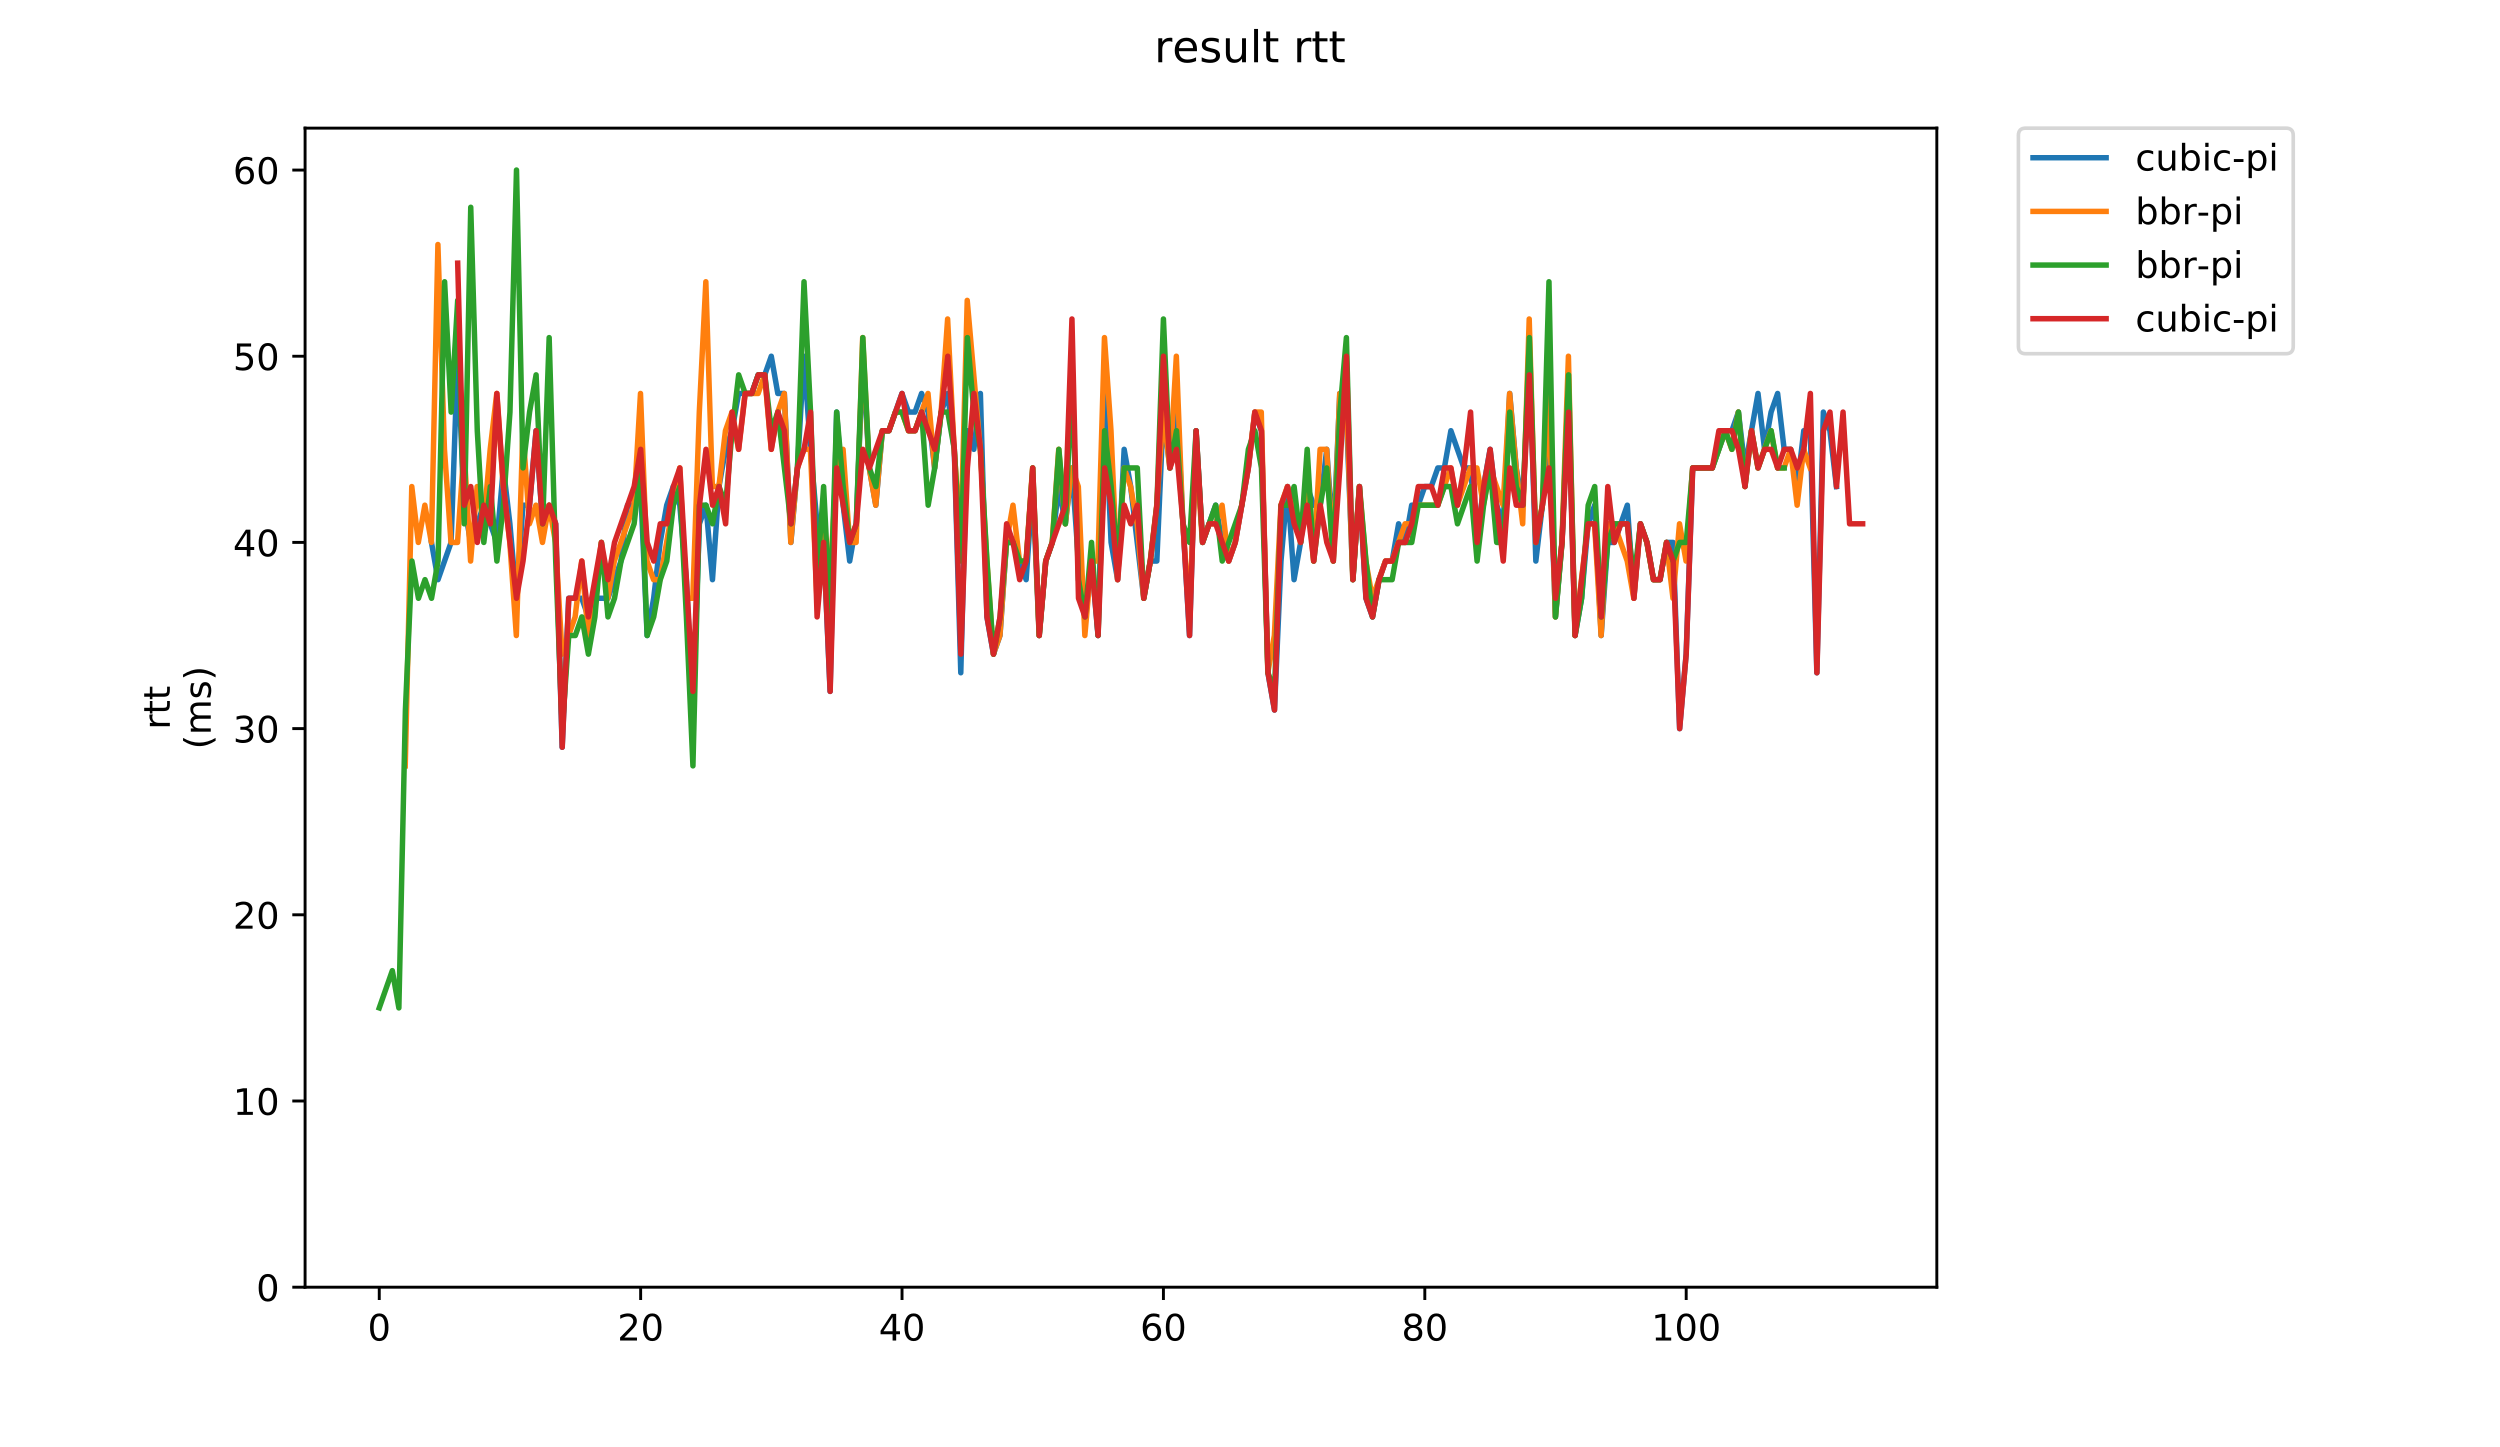 <?xml version="1.0" encoding="utf-8" standalone="no"?>
<!DOCTYPE svg PUBLIC "-//W3C//DTD SVG 1.1//EN"
  "http://www.w3.org/Graphics/SVG/1.1/DTD/svg11.dtd">
<!-- Created with matplotlib (https://matplotlib.org/) -->
<svg height="396pt" version="1.1" viewBox="0 0 684 396" width="684pt" xmlns="http://www.w3.org/2000/svg" xmlns:xlink="http://www.w3.org/1999/xlink">
 <defs>
  <style type="text/css">
*{stroke-linecap:butt;stroke-linejoin:round;}
  </style>
 </defs>
 <g id="figure_1">
  <g id="patch_1">
   <path d="M 0 396 
L 684 396 
L 684 0 
L 0 0 
z
" style="fill:#ffffff;"/>
  </g>
  <g id="axes_1">
   <g id="patch_2">
    <path d="M 83.472 352.174 
L 529.913 352.174 
L 529.913 35.062 
L 83.472 35.062 
z
" style="fill:#ffffff;"/>
   </g>
   <g id="matplotlib.axis_1">
    <g id="xtick_1">
     <g id="line2d_1">
      <defs>
       <path d="M 0 0 
L 0 3.5 
" id="m7e219d07d6" style="stroke:#000000;stroke-width:0.8;"/>
      </defs>
      <g>
       <use style="stroke:#000000;stroke-width:0.8;" x="103.765" xlink:href="#m7e219d07d6" y="352.174"/>
      </g>
     </g>
     <g id="text_1">
      <!-- 0 -->
      <defs>
       <path d="M 31.781 66.406 
Q 24.172 66.406 20.328 58.906 
Q 16.5 51.422 16.5 36.375 
Q 16.5 21.391 20.328 13.891 
Q 24.172 6.391 31.781 6.391 
Q 39.453 6.391 43.281 13.891 
Q 47.125 21.391 47.125 36.375 
Q 47.125 51.422 43.281 58.906 
Q 39.453 66.406 31.781 66.406 
z
M 31.781 74.219 
Q 44.047 74.219 50.516 64.516 
Q 56.984 54.828 56.984 36.375 
Q 56.984 17.969 50.516 8.266 
Q 44.047 -1.422 31.781 -1.422 
Q 19.531 -1.422 13.062 8.266 
Q 6.594 17.969 6.594 36.375 
Q 6.594 54.828 13.062 64.516 
Q 19.531 74.219 31.781 74.219 
z
" id="DejaVuSans-48"/>
      </defs>
      <g transform="translate(100.584 366.773)scale(0.1 -0.1)">
       <use xlink:href="#DejaVuSans-48"/>
      </g>
     </g>
    </g>
    <g id="xtick_2">
     <g id="line2d_2">
      <g>
       <use style="stroke:#000000;stroke-width:0.8;" x="175.281" xlink:href="#m7e219d07d6" y="352.174"/>
      </g>
     </g>
     <g id="text_2">
      <!-- 20 -->
      <defs>
       <path d="M 19.188 8.297 
L 53.609 8.297 
L 53.609 0 
L 7.328 0 
L 7.328 8.297 
Q 12.938 14.109 22.625 23.891 
Q 32.328 33.688 34.812 36.531 
Q 39.547 41.844 41.422 45.531 
Q 43.312 49.219 43.312 52.781 
Q 43.312 58.594 39.234 62.25 
Q 35.156 65.922 28.609 65.922 
Q 23.969 65.922 18.812 64.312 
Q 13.672 62.703 7.812 59.422 
L 7.812 69.391 
Q 13.766 71.781 18.938 73 
Q 24.125 74.219 28.422 74.219 
Q 39.75 74.219 46.484 68.547 
Q 53.219 62.891 53.219 53.422 
Q 53.219 48.922 51.531 44.891 
Q 49.859 40.875 45.406 35.406 
Q 44.188 33.984 37.641 27.219 
Q 31.109 20.453 19.188 8.297 
z
" id="DejaVuSans-50"/>
      </defs>
      <g transform="translate(168.918 366.773)scale(0.1 -0.1)">
       <use xlink:href="#DejaVuSans-50"/>
       <use x="63.623" xlink:href="#DejaVuSans-48"/>
      </g>
     </g>
    </g>
    <g id="xtick_3">
     <g id="line2d_3">
      <g>
       <use style="stroke:#000000;stroke-width:0.8;" x="246.796" xlink:href="#m7e219d07d6" y="352.174"/>
      </g>
     </g>
     <g id="text_3">
      <!-- 40 -->
      <defs>
       <path d="M 37.797 64.312 
L 12.891 25.391 
L 37.797 25.391 
z
M 35.203 72.906 
L 47.609 72.906 
L 47.609 25.391 
L 58.016 25.391 
L 58.016 17.188 
L 47.609 17.188 
L 47.609 0 
L 37.797 0 
L 37.797 17.188 
L 4.891 17.188 
L 4.891 26.703 
z
" id="DejaVuSans-52"/>
      </defs>
      <g transform="translate(240.434 366.773)scale(0.1 -0.1)">
       <use xlink:href="#DejaVuSans-52"/>
       <use x="63.623" xlink:href="#DejaVuSans-48"/>
      </g>
     </g>
    </g>
    <g id="xtick_4">
     <g id="line2d_4">
      <g>
       <use style="stroke:#000000;stroke-width:0.8;" x="318.312" xlink:href="#m7e219d07d6" y="352.174"/>
      </g>
     </g>
     <g id="text_4">
      <!-- 60 -->
      <defs>
       <path d="M 33.016 40.375 
Q 26.375 40.375 22.484 35.828 
Q 18.609 31.297 18.609 23.391 
Q 18.609 15.531 22.484 10.953 
Q 26.375 6.391 33.016 6.391 
Q 39.656 6.391 43.531 10.953 
Q 47.406 15.531 47.406 23.391 
Q 47.406 31.297 43.531 35.828 
Q 39.656 40.375 33.016 40.375 
z
M 52.594 71.297 
L 52.594 62.312 
Q 48.875 64.062 45.094 64.984 
Q 41.312 65.922 37.594 65.922 
Q 27.828 65.922 22.672 59.328 
Q 17.531 52.734 16.797 39.406 
Q 19.672 43.656 24.016 45.922 
Q 28.375 48.188 33.594 48.188 
Q 44.578 48.188 50.953 41.516 
Q 57.328 34.859 57.328 23.391 
Q 57.328 12.156 50.688 5.359 
Q 44.047 -1.422 33.016 -1.422 
Q 20.359 -1.422 13.672 8.266 
Q 6.984 17.969 6.984 36.375 
Q 6.984 53.656 15.188 63.938 
Q 23.391 74.219 37.203 74.219 
Q 40.922 74.219 44.703 73.484 
Q 48.484 72.75 52.594 71.297 
z
" id="DejaVuSans-54"/>
      </defs>
      <g transform="translate(311.95 366.773)scale(0.1 -0.1)">
       <use xlink:href="#DejaVuSans-54"/>
       <use x="63.623" xlink:href="#DejaVuSans-48"/>
      </g>
     </g>
    </g>
    <g id="xtick_5">
     <g id="line2d_5">
      <g>
       <use style="stroke:#000000;stroke-width:0.8;" x="389.828" xlink:href="#m7e219d07d6" y="352.174"/>
      </g>
     </g>
     <g id="text_5">
      <!-- 80 -->
      <defs>
       <path d="M 31.781 34.625 
Q 24.75 34.625 20.719 30.859 
Q 16.703 27.094 16.703 20.516 
Q 16.703 13.922 20.719 10.156 
Q 24.75 6.391 31.781 6.391 
Q 38.812 6.391 42.859 10.172 
Q 46.922 13.969 46.922 20.516 
Q 46.922 27.094 42.891 30.859 
Q 38.875 34.625 31.781 34.625 
z
M 21.922 38.812 
Q 15.578 40.375 12.031 44.719 
Q 8.5 49.078 8.5 55.328 
Q 8.5 64.062 14.719 69.141 
Q 20.953 74.219 31.781 74.219 
Q 42.672 74.219 48.875 69.141 
Q 55.078 64.062 55.078 55.328 
Q 55.078 49.078 51.531 44.719 
Q 48 40.375 41.703 38.812 
Q 48.828 37.156 52.797 32.312 
Q 56.781 27.484 56.781 20.516 
Q 56.781 9.906 50.312 4.234 
Q 43.844 -1.422 31.781 -1.422 
Q 19.734 -1.422 13.25 4.234 
Q 6.781 9.906 6.781 20.516 
Q 6.781 27.484 10.781 32.312 
Q 14.797 37.156 21.922 38.812 
z
M 18.312 54.391 
Q 18.312 48.734 21.844 45.562 
Q 25.391 42.391 31.781 42.391 
Q 38.141 42.391 41.719 45.562 
Q 45.312 48.734 45.312 54.391 
Q 45.312 60.062 41.719 63.234 
Q 38.141 66.406 31.781 66.406 
Q 25.391 66.406 21.844 63.234 
Q 18.312 60.062 18.312 54.391 
z
" id="DejaVuSans-56"/>
      </defs>
      <g transform="translate(383.465 366.773)scale(0.1 -0.1)">
       <use xlink:href="#DejaVuSans-56"/>
       <use x="63.623" xlink:href="#DejaVuSans-48"/>
      </g>
     </g>
    </g>
    <g id="xtick_6">
     <g id="line2d_6">
      <g>
       <use style="stroke:#000000;stroke-width:0.8;" x="461.344" xlink:href="#m7e219d07d6" y="352.174"/>
      </g>
     </g>
     <g id="text_6">
      <!-- 100 -->
      <defs>
       <path d="M 12.406 8.297 
L 28.516 8.297 
L 28.516 63.922 
L 10.984 60.406 
L 10.984 69.391 
L 28.422 72.906 
L 38.281 72.906 
L 38.281 8.297 
L 54.391 8.297 
L 54.391 0 
L 12.406 0 
z
" id="DejaVuSans-49"/>
      </defs>
      <g transform="translate(451.8 366.773)scale(0.1 -0.1)">
       <use xlink:href="#DejaVuSans-49"/>
       <use x="63.623" xlink:href="#DejaVuSans-48"/>
       <use x="127.246" xlink:href="#DejaVuSans-48"/>
      </g>
     </g>
    </g>
   </g>
   <g id="matplotlib.axis_2">
    <g id="ytick_1">
     <g id="line2d_7">
      <defs>
       <path d="M 0 0 
L -3.5 0 
" id="mecc46749a1" style="stroke:#000000;stroke-width:0.8;"/>
      </defs>
      <g>
       <use style="stroke:#000000;stroke-width:0.8;" x="83.472" xlink:href="#mecc46749a1" y="352.174"/>
      </g>
     </g>
     <g id="text_7">
      <!-- 0 -->
      <g transform="translate(70.11 355.973)scale(0.1 -0.1)">
       <use xlink:href="#DejaVuSans-48"/>
      </g>
     </g>
    </g>
    <g id="ytick_2">
     <g id="line2d_8">
      <g>
       <use style="stroke:#000000;stroke-width:0.8;" x="83.472" xlink:href="#mecc46749a1" y="301.233"/>
      </g>
     </g>
     <g id="text_8">
      <!-- 10 -->
      <g transform="translate(63.747 305.032)scale(0.1 -0.1)">
       <use xlink:href="#DejaVuSans-49"/>
       <use x="63.623" xlink:href="#DejaVuSans-48"/>
      </g>
     </g>
    </g>
    <g id="ytick_3">
     <g id="line2d_9">
      <g>
       <use style="stroke:#000000;stroke-width:0.8;" x="83.472" xlink:href="#mecc46749a1" y="250.291"/>
      </g>
     </g>
     <g id="text_9">
      <!-- 20 -->
      <g transform="translate(63.747 254.09)scale(0.1 -0.1)">
       <use xlink:href="#DejaVuSans-50"/>
       <use x="63.623" xlink:href="#DejaVuSans-48"/>
      </g>
     </g>
    </g>
    <g id="ytick_4">
     <g id="line2d_10">
      <g>
       <use style="stroke:#000000;stroke-width:0.8;" x="83.472" xlink:href="#mecc46749a1" y="199.349"/>
      </g>
     </g>
     <g id="text_10">
      <!-- 30 -->
      <defs>
       <path d="M 40.578 39.312 
Q 47.656 37.797 51.625 33 
Q 55.609 28.219 55.609 21.188 
Q 55.609 10.406 48.188 4.484 
Q 40.766 -1.422 27.094 -1.422 
Q 22.516 -1.422 17.656 -0.516 
Q 12.797 0.391 7.625 2.203 
L 7.625 11.719 
Q 11.719 9.328 16.594 8.109 
Q 21.484 6.891 26.812 6.891 
Q 36.078 6.891 40.938 10.547 
Q 45.797 14.203 45.797 21.188 
Q 45.797 27.641 41.281 31.266 
Q 36.766 34.906 28.719 34.906 
L 20.219 34.906 
L 20.219 43.016 
L 29.109 43.016 
Q 36.375 43.016 40.234 45.922 
Q 44.094 48.828 44.094 54.297 
Q 44.094 59.906 40.109 62.906 
Q 36.141 65.922 28.719 65.922 
Q 24.656 65.922 20.016 65.031 
Q 15.375 64.156 9.812 62.312 
L 9.812 71.094 
Q 15.438 72.656 20.344 73.438 
Q 25.25 74.219 29.594 74.219 
Q 40.828 74.219 47.359 69.109 
Q 53.906 64.016 53.906 55.328 
Q 53.906 49.266 50.438 45.094 
Q 46.969 40.922 40.578 39.312 
z
" id="DejaVuSans-51"/>
      </defs>
      <g transform="translate(63.747 203.148)scale(0.1 -0.1)">
       <use xlink:href="#DejaVuSans-51"/>
       <use x="63.623" xlink:href="#DejaVuSans-48"/>
      </g>
     </g>
    </g>
    <g id="ytick_5">
     <g id="line2d_11">
      <g>
       <use style="stroke:#000000;stroke-width:0.8;" x="83.472" xlink:href="#mecc46749a1" y="148.408"/>
      </g>
     </g>
     <g id="text_11">
      <!-- 40 -->
      <g transform="translate(63.747 152.207)scale(0.1 -0.1)">
       <use xlink:href="#DejaVuSans-52"/>
       <use x="63.623" xlink:href="#DejaVuSans-48"/>
      </g>
     </g>
    </g>
    <g id="ytick_6">
     <g id="line2d_12">
      <g>
       <use style="stroke:#000000;stroke-width:0.8;" x="83.472" xlink:href="#mecc46749a1" y="97.466"/>
      </g>
     </g>
     <g id="text_12">
      <!-- 50 -->
      <defs>
       <path d="M 10.797 72.906 
L 49.516 72.906 
L 49.516 64.594 
L 19.828 64.594 
L 19.828 46.734 
Q 21.969 47.469 24.109 47.828 
Q 26.266 48.188 28.422 48.188 
Q 40.625 48.188 47.75 41.5 
Q 54.891 34.812 54.891 23.391 
Q 54.891 11.625 47.562 5.094 
Q 40.234 -1.422 26.906 -1.422 
Q 22.312 -1.422 17.547 -0.641 
Q 12.797 0.141 7.719 1.703 
L 7.719 11.625 
Q 12.109 9.234 16.797 8.062 
Q 21.484 6.891 26.703 6.891 
Q 35.156 6.891 40.078 11.328 
Q 45.016 15.766 45.016 23.391 
Q 45.016 31 40.078 35.438 
Q 35.156 39.891 26.703 39.891 
Q 22.75 39.891 18.812 39.016 
Q 14.891 38.141 10.797 36.281 
z
" id="DejaVuSans-53"/>
      </defs>
      <g transform="translate(63.747 101.265)scale(0.1 -0.1)">
       <use xlink:href="#DejaVuSans-53"/>
       <use x="63.623" xlink:href="#DejaVuSans-48"/>
      </g>
     </g>
    </g>
    <g id="ytick_7">
     <g id="line2d_13">
      <g>
       <use style="stroke:#000000;stroke-width:0.8;" x="83.472" xlink:href="#mecc46749a1" y="46.524"/>
      </g>
     </g>
     <g id="text_13">
      <!-- 60 -->
      <g transform="translate(63.747 50.324)scale(0.1 -0.1)">
       <use xlink:href="#DejaVuSans-54"/>
       <use x="63.623" xlink:href="#DejaVuSans-48"/>
      </g>
     </g>
    </g>
    <g id="text_14">
     <!-- rtt -->
     <defs>
      <path d="M 41.109 46.297 
Q 39.594 47.172 37.812 47.578 
Q 36.031 48 33.891 48 
Q 26.266 48 22.188 43.047 
Q 18.109 38.094 18.109 28.812 
L 18.109 0 
L 9.078 0 
L 9.078 54.688 
L 18.109 54.688 
L 18.109 46.188 
Q 20.953 51.172 25.484 53.578 
Q 30.031 56 36.531 56 
Q 37.453 56 38.578 55.875 
Q 39.703 55.766 41.062 55.516 
z
" id="DejaVuSans-114"/>
      <path d="M 18.312 70.219 
L 18.312 54.688 
L 36.812 54.688 
L 36.812 47.703 
L 18.312 47.703 
L 18.312 18.016 
Q 18.312 11.328 20.141 9.422 
Q 21.969 7.516 27.594 7.516 
L 36.812 7.516 
L 36.812 0 
L 27.594 0 
Q 17.188 0 13.234 3.875 
Q 9.281 7.766 9.281 18.016 
L 9.281 47.703 
L 2.688 47.703 
L 2.688 54.688 
L 9.281 54.688 
L 9.281 70.219 
z
" id="DejaVuSans-116"/>
     </defs>
     <g transform="translate(46.47 199.594)rotate(-90)scale(0.1 -0.1)">
      <use xlink:href="#DejaVuSans-114"/>
      <use x="41.113" xlink:href="#DejaVuSans-116"/>
      <use x="80.322" xlink:href="#DejaVuSans-116"/>
     </g>
     <!-- (ms) -->
     <defs>
      <path d="M 31 75.875 
Q 24.469 64.656 21.281 53.656 
Q 18.109 42.672 18.109 31.391 
Q 18.109 20.125 21.312 9.062 
Q 24.516 -2 31 -13.188 
L 23.188 -13.188 
Q 15.875 -1.703 12.234 9.375 
Q 8.594 20.453 8.594 31.391 
Q 8.594 42.281 12.203 53.312 
Q 15.828 64.359 23.188 75.875 
z
" id="DejaVuSans-40"/>
      <path d="M 52 44.188 
Q 55.375 50.25 60.062 53.125 
Q 64.75 56 71.094 56 
Q 79.641 56 84.281 50.016 
Q 88.922 44.047 88.922 33.016 
L 88.922 0 
L 79.891 0 
L 79.891 32.719 
Q 79.891 40.578 77.094 44.375 
Q 74.312 48.188 68.609 48.188 
Q 61.625 48.188 57.562 43.547 
Q 53.516 38.922 53.516 30.906 
L 53.516 0 
L 44.484 0 
L 44.484 32.719 
Q 44.484 40.625 41.703 44.406 
Q 38.922 48.188 33.109 48.188 
Q 26.219 48.188 22.156 43.531 
Q 18.109 38.875 18.109 30.906 
L 18.109 0 
L 9.078 0 
L 9.078 54.688 
L 18.109 54.688 
L 18.109 46.188 
Q 21.188 51.219 25.484 53.609 
Q 29.781 56 35.688 56 
Q 41.656 56 45.828 52.969 
Q 50 49.953 52 44.188 
z
" id="DejaVuSans-109"/>
      <path d="M 44.281 53.078 
L 44.281 44.578 
Q 40.484 46.531 36.375 47.5 
Q 32.281 48.484 27.875 48.484 
Q 21.188 48.484 17.844 46.438 
Q 14.5 44.391 14.5 40.281 
Q 14.5 37.156 16.891 35.375 
Q 19.281 33.594 26.516 31.984 
L 29.594 31.297 
Q 39.156 29.25 43.188 25.516 
Q 47.219 21.781 47.219 15.094 
Q 47.219 7.469 41.188 3.016 
Q 35.156 -1.422 24.609 -1.422 
Q 20.219 -1.422 15.453 -0.562 
Q 10.688 0.297 5.422 2 
L 5.422 11.281 
Q 10.406 8.688 15.234 7.391 
Q 20.062 6.109 24.812 6.109 
Q 31.156 6.109 34.562 8.281 
Q 37.984 10.453 37.984 14.406 
Q 37.984 18.062 35.516 20.016 
Q 33.062 21.969 24.703 23.781 
L 21.578 24.516 
Q 13.234 26.266 9.516 29.906 
Q 5.812 33.547 5.812 39.891 
Q 5.812 47.609 11.281 51.797 
Q 16.75 56 26.812 56 
Q 31.781 56 36.172 55.266 
Q 40.578 54.547 44.281 53.078 
z
" id="DejaVuSans-115"/>
      <path d="M 8.016 75.875 
L 15.828 75.875 
Q 23.141 64.359 26.781 53.312 
Q 30.422 42.281 30.422 31.391 
Q 30.422 20.453 26.781 9.375 
Q 23.141 -1.703 15.828 -13.188 
L 8.016 -13.188 
Q 14.5 -2 17.703 9.062 
Q 20.906 20.125 20.906 31.391 
Q 20.906 42.672 17.703 53.656 
Q 14.5 64.656 8.016 75.875 
z
" id="DejaVuSans-41"/>
     </defs>
     <g transform="translate(57.668 204.995)rotate(-90)scale(0.1 -0.1)">
      <use xlink:href="#DejaVuSans-40"/>
      <use x="39.014" xlink:href="#DejaVuSans-109"/>
      <use x="136.426" xlink:href="#DejaVuSans-115"/>
      <use x="188.525" xlink:href="#DejaVuSans-41"/>
     </g>
    </g>
   </g>
   <g id="line2d_14">
    <path clip-path="url(#pf7649961c2)" d="M 118.05 148.408 
L 119.838 158.596 
L 123.414 148.408 
L 125.202 97.466 
L 126.99 138.219 
L 128.778 148.408 
L 132.353 138.219 
L 135.929 148.408 
L 137.717 128.031 
L 139.505 143.313 
L 141.293 163.69 
L 143.081 138.219 
L 144.869 138.219 
L 146.657 117.843 
L 148.445 143.313 
L 150.232 138.219 
L 152.02 143.313 
L 153.808 204.443 
L 155.596 163.69 
L 159.172 163.69 
L 160.96 168.784 
L 162.748 163.69 
L 166.323 163.69 
L 169.899 153.502 
L 171.687 138.219 
L 173.475 138.219 
L 175.263 133.125 
L 177.051 173.878 
L 178.839 163.69 
L 180.627 148.408 
L 182.414 138.219 
L 184.202 133.125 
L 185.99 138.219 
L 187.778 158.596 
L 189.566 194.255 
L 191.354 143.313 
L 193.142 138.219 
L 194.93 158.596 
L 196.718 133.125 
L 198.506 122.937 
L 200.293 117.843 
L 202.081 107.654 
L 205.657 107.654 
L 207.445 102.56 
L 209.233 102.56 
L 211.021 97.466 
L 212.809 107.654 
L 214.597 107.654 
L 216.384 148.408 
L 218.172 128.031 
L 219.96 97.466 
L 221.748 122.937 
L 223.536 143.313 
L 225.324 148.408 
L 227.112 189.161 
L 228.9 112.748 
L 230.688 138.219 
L 232.475 153.502 
L 234.263 143.313 
L 236.051 97.466 
L 237.839 128.031 
L 239.627 138.219 
L 241.415 117.843 
L 243.203 117.843 
L 246.779 107.654 
L 248.566 112.748 
L 250.354 112.748 
L 252.142 107.654 
L 253.93 112.748 
L 255.718 128.031 
L 257.506 112.748 
L 259.294 107.654 
L 261.082 122.937 
L 262.87 184.067 
L 264.658 117.843 
L 266.445 122.937 
L 268.233 107.654 
L 270.021 168.784 
L 271.809 178.973 
L 273.597 173.878 
L 275.385 148.408 
L 277.173 148.408 
L 280.749 158.596 
L 282.536 133.125 
L 284.324 173.878 
L 286.112 153.502 
L 287.9 148.408 
L 289.688 133.125 
L 291.476 143.313 
L 293.264 128.031 
L 295.052 153.502 
L 296.84 168.784 
L 298.627 153.502 
L 300.415 173.878 
L 302.203 107.654 
L 303.991 148.408 
L 305.779 158.596 
L 307.567 122.937 
L 309.355 133.125 
L 312.931 163.69 
L 314.719 153.502 
L 316.506 153.502 
L 318.294 112.748 
L 320.082 128.031 
L 321.87 107.654 
L 323.658 143.313 
L 325.446 173.878 
L 327.234 117.843 
L 329.022 148.408 
L 332.597 138.219 
L 334.385 148.408 
L 336.173 153.502 
L 337.961 148.408 
L 341.537 128.031 
L 343.325 112.748 
L 345.113 117.843 
L 346.901 184.067 
L 348.688 194.255 
L 350.476 153.502 
L 352.264 133.125 
L 354.052 158.596 
L 355.84 148.408 
L 357.628 133.125 
L 359.416 138.219 
L 361.204 138.219 
L 362.992 122.937 
L 364.779 148.408 
L 366.567 107.654 
L 368.355 112.748 
L 370.143 158.596 
L 371.931 133.125 
L 373.719 163.69 
L 375.507 168.784 
L 377.295 158.596 
L 379.083 153.502 
L 380.871 153.502 
L 382.658 143.313 
L 384.446 148.408 
L 386.234 138.219 
L 388.022 138.219 
L 389.81 133.125 
L 391.598 133.125 
L 393.386 128.031 
L 395.174 128.031 
L 396.962 117.843 
L 400.537 128.031 
L 402.325 128.031 
L 404.113 148.408 
L 405.901 133.125 
L 407.689 122.937 
L 409.477 138.219 
L 411.265 143.313 
L 413.053 107.654 
L 414.84 128.031 
L 416.628 138.219 
L 418.416 97.466 
L 420.204 153.502 
L 421.992 138.219 
L 423.78 117.843 
L 425.568 168.784 
L 427.356 148.408 
L 429.144 107.654 
L 430.932 173.878 
L 432.719 163.69 
L 434.507 143.313 
L 436.295 138.219 
L 438.083 173.878 
L 439.871 148.408 
L 441.659 148.408 
L 445.235 138.219 
L 447.023 163.69 
L 448.81 143.313 
L 450.598 148.408 
L 452.386 158.596 
L 454.174 158.596 
L 455.962 148.408 
L 457.75 148.408 
L 459.538 199.349 
L 461.326 178.973 
L 463.114 128.031 
L 468.477 128.031 
L 472.053 117.843 
L 473.841 117.843 
L 475.629 112.748 
L 477.417 128.031 
L 480.992 107.654 
L 482.78 122.937 
L 484.568 112.748 
L 486.356 107.654 
L 488.144 122.937 
L 489.932 122.937 
L 491.72 133.125 
L 493.508 117.843 
L 495.296 117.843 
L 497.084 184.067 
L 498.871 112.748 
L 500.659 117.843 
L 502.447 133.125 
L 502.447 133.125 
" style="fill:none;stroke:#1f77b4;stroke-linecap:square;stroke-width:1.5;"/>
   </g>
   <g id="line2d_15">
    <path clip-path="url(#pf7649961c2)" d="M 110.874 209.538 
L 112.662 133.125 
L 114.45 148.408 
L 116.237 138.219 
L 118.025 148.408 
L 119.813 66.901 
L 121.601 122.937 
L 123.389 148.408 
L 125.177 148.408 
L 126.965 122.937 
L 128.753 153.502 
L 130.541 133.125 
L 132.328 143.313 
L 134.116 122.937 
L 135.904 107.654 
L 137.692 133.125 
L 139.48 148.408 
L 141.268 173.878 
L 143.056 117.843 
L 144.844 143.313 
L 146.632 138.219 
L 148.419 148.408 
L 150.207 138.219 
L 151.995 148.408 
L 153.783 178.973 
L 157.359 168.784 
L 159.147 153.502 
L 160.935 173.878 
L 162.723 163.69 
L 164.511 148.408 
L 166.298 163.69 
L 168.086 153.502 
L 173.45 138.219 
L 175.238 107.654 
L 177.026 153.502 
L 178.814 158.596 
L 180.602 158.596 
L 185.965 128.031 
L 187.753 163.69 
L 189.541 163.69 
L 191.329 112.748 
L 193.117 77.089 
L 194.905 133.125 
L 196.693 133.125 
L 198.48 117.843 
L 200.268 112.748 
L 202.056 122.937 
L 203.844 107.654 
L 207.42 107.654 
L 209.208 102.56 
L 210.996 122.937 
L 212.784 112.748 
L 214.572 107.654 
L 216.359 148.408 
L 218.147 128.031 
L 219.935 122.937 
L 221.723 122.937 
L 223.511 163.69 
L 225.299 143.313 
L 227.087 158.596 
L 228.875 128.031 
L 230.663 122.937 
L 232.45 148.408 
L 234.238 148.408 
L 236.026 92.372 
L 237.814 128.031 
L 239.602 138.219 
L 241.39 117.843 
L 243.178 117.843 
L 244.966 112.748 
L 246.754 112.748 
L 248.541 117.843 
L 250.329 117.843 
L 253.905 107.654 
L 255.693 128.031 
L 257.481 112.748 
L 259.269 87.278 
L 261.057 122.937 
L 262.845 148.408 
L 264.632 82.184 
L 268.208 122.937 
L 269.996 153.502 
L 271.784 178.973 
L 273.572 173.878 
L 275.36 148.408 
L 277.148 138.219 
L 278.936 153.502 
L 280.724 153.502 
L 282.511 128.031 
L 284.299 173.878 
L 286.087 153.502 
L 287.875 148.408 
L 289.663 122.937 
L 291.451 143.313 
L 293.239 128.031 
L 295.027 133.125 
L 296.815 173.878 
L 298.602 153.502 
L 300.39 153.502 
L 302.178 92.372 
L 303.966 117.843 
L 305.754 158.596 
L 307.542 128.031 
L 309.33 133.125 
L 311.118 143.313 
L 312.906 163.69 
L 314.693 153.502 
L 316.481 138.219 
L 318.269 112.748 
L 320.057 128.031 
L 321.845 97.466 
L 323.633 143.313 
L 325.421 168.784 
L 327.209 122.937 
L 328.997 148.408 
L 330.785 143.313 
L 332.572 143.313 
L 334.36 138.219 
L 336.148 153.502 
L 337.936 148.408 
L 341.512 128.031 
L 343.3 112.748 
L 345.088 112.748 
L 346.876 184.067 
L 348.663 173.878 
L 350.451 138.219 
L 352.239 133.125 
L 354.027 138.219 
L 355.815 148.408 
L 357.603 133.125 
L 359.391 153.502 
L 361.179 122.937 
L 362.967 122.937 
L 364.754 153.502 
L 366.542 107.654 
L 368.33 107.654 
L 370.118 158.596 
L 371.906 133.125 
L 373.694 153.502 
L 375.482 163.69 
L 379.058 153.502 
L 380.845 153.502 
L 384.421 143.313 
L 386.209 143.313 
L 387.997 138.219 
L 393.361 138.219 
L 396.937 128.031 
L 398.724 138.219 
L 402.3 128.031 
L 404.088 128.031 
L 405.876 138.219 
L 407.664 128.031 
L 411.24 138.219 
L 413.028 107.654 
L 414.815 128.031 
L 416.603 143.313 
L 418.391 87.278 
L 420.179 148.408 
L 421.967 138.219 
L 423.755 107.654 
L 425.543 168.784 
L 427.331 148.408 
L 429.119 97.466 
L 430.906 173.878 
L 434.482 143.313 
L 436.27 143.313 
L 438.058 173.878 
L 439.846 143.313 
L 441.634 143.313 
L 445.21 153.502 
L 446.998 163.69 
L 448.785 143.313 
L 450.573 148.408 
L 452.361 158.596 
L 454.149 158.596 
L 455.937 148.408 
L 457.725 163.69 
L 459.513 143.313 
L 461.301 153.502 
L 463.089 128.031 
L 468.452 128.031 
L 472.028 117.843 
L 473.816 122.937 
L 475.604 112.748 
L 477.392 133.125 
L 479.18 117.843 
L 480.967 128.031 
L 484.543 117.843 
L 486.331 128.031 
L 488.119 128.031 
L 489.907 122.937 
L 491.695 138.219 
L 493.483 122.937 
L 495.271 128.031 
L 495.271 128.031 
" style="fill:none;stroke:#ff7f0e;stroke-linecap:square;stroke-width:1.5;"/>
   </g>
   <g id="line2d_16">
    <path clip-path="url(#pf7649961c2)" d="M 103.765 275.762 
L 107.341 265.573 
L 109.129 275.762 
L 110.917 194.255 
L 112.705 153.502 
L 114.492 163.69 
L 116.28 158.596 
L 118.068 163.69 
L 119.856 153.502 
L 121.644 77.089 
L 123.432 112.748 
L 125.22 82.184 
L 127.008 143.313 
L 128.796 56.713 
L 130.583 117.843 
L 132.371 148.408 
L 134.159 133.125 
L 135.947 153.502 
L 137.735 138.219 
L 139.523 112.748 
L 141.311 46.524 
L 143.099 128.031 
L 144.887 112.748 
L 146.675 102.56 
L 148.462 143.313 
L 150.25 92.372 
L 152.038 153.502 
L 153.826 199.349 
L 155.614 173.878 
L 157.402 173.878 
L 159.19 168.784 
L 160.978 178.973 
L 162.766 168.784 
L 164.553 148.408 
L 166.341 168.784 
L 168.129 163.69 
L 169.917 153.502 
L 173.493 143.313 
L 175.281 128.031 
L 177.069 173.878 
L 178.857 168.784 
L 180.644 158.596 
L 182.432 153.502 
L 184.22 138.219 
L 186.008 133.125 
L 187.796 168.784 
L 189.584 209.538 
L 191.372 138.219 
L 193.16 138.219 
L 194.948 143.313 
L 196.735 133.125 
L 198.523 138.219 
L 200.311 117.843 
L 202.099 102.56 
L 203.887 107.654 
L 205.675 107.654 
L 207.463 102.56 
L 209.251 102.56 
L 211.039 117.843 
L 212.827 112.748 
L 216.402 143.313 
L 218.19 128.031 
L 219.978 77.089 
L 221.766 112.748 
L 223.554 158.596 
L 225.342 133.125 
L 227.13 168.784 
L 228.918 112.748 
L 230.705 133.125 
L 232.493 148.408 
L 234.281 143.313 
L 236.069 92.372 
L 237.857 128.031 
L 239.645 133.125 
L 241.433 117.843 
L 243.221 117.843 
L 245.009 112.748 
L 246.796 112.748 
L 248.584 117.843 
L 250.372 117.843 
L 252.16 112.748 
L 253.948 138.219 
L 255.736 128.031 
L 257.524 112.748 
L 259.312 112.748 
L 261.1 122.937 
L 262.888 153.502 
L 264.675 92.372 
L 266.463 112.748 
L 268.251 122.937 
L 270.039 153.502 
L 271.827 178.973 
L 273.615 168.784 
L 275.403 148.408 
L 277.191 148.408 
L 278.979 153.502 
L 280.766 153.502 
L 282.554 128.031 
L 284.342 173.878 
L 286.13 153.502 
L 287.918 148.408 
L 289.706 122.937 
L 291.494 143.313 
L 293.282 102.56 
L 295.07 158.596 
L 296.857 168.784 
L 298.645 148.408 
L 300.433 173.878 
L 302.221 117.843 
L 304.009 133.125 
L 305.797 153.502 
L 307.585 128.031 
L 311.161 128.031 
L 312.948 163.69 
L 314.736 153.502 
L 316.524 138.219 
L 318.312 87.278 
L 320.1 128.031 
L 321.888 117.843 
L 323.676 143.313 
L 325.464 148.408 
L 327.252 117.843 
L 329.04 148.408 
L 332.615 138.219 
L 334.403 153.502 
L 339.767 138.219 
L 341.555 122.937 
L 343.343 117.843 
L 345.131 128.031 
L 346.918 184.067 
L 348.706 189.161 
L 350.494 138.219 
L 352.282 138.219 
L 354.07 133.125 
L 355.858 148.408 
L 357.646 122.937 
L 359.434 153.502 
L 361.222 138.219 
L 363.009 128.031 
L 364.797 153.502 
L 366.585 112.748 
L 368.373 92.372 
L 370.161 158.596 
L 371.949 133.125 
L 373.737 153.502 
L 375.525 168.784 
L 377.313 158.596 
L 380.888 158.596 
L 382.676 148.408 
L 386.252 148.408 
L 388.04 138.219 
L 393.404 138.219 
L 395.192 133.125 
L 396.979 133.125 
L 398.767 143.313 
L 402.343 133.125 
L 404.131 153.502 
L 405.919 138.219 
L 407.707 128.031 
L 409.495 148.408 
L 411.283 148.408 
L 413.07 112.748 
L 414.858 133.125 
L 416.646 138.219 
L 418.434 92.372 
L 420.222 148.408 
L 422.01 138.219 
L 423.798 77.089 
L 425.586 168.784 
L 427.374 148.408 
L 429.161 102.56 
L 430.949 173.878 
L 432.737 163.69 
L 434.525 138.219 
L 436.313 133.125 
L 438.101 168.784 
L 439.889 148.408 
L 441.677 143.313 
L 445.253 143.313 
L 447.04 158.596 
L 448.828 143.313 
L 450.616 148.408 
L 452.404 158.596 
L 454.192 158.596 
L 455.98 148.408 
L 457.768 153.502 
L 459.556 148.408 
L 461.344 148.408 
L 463.131 128.031 
L 468.495 128.031 
L 472.071 117.843 
L 473.859 122.937 
L 475.647 112.748 
L 477.435 133.125 
L 479.222 117.843 
L 481.01 128.031 
L 484.586 117.843 
L 486.374 128.031 
L 488.162 128.031 
L 488.162 128.031 
" style="fill:none;stroke:#2ca02c;stroke-linecap:square;stroke-width:1.5;"/>
   </g>
   <g id="line2d_17">
    <path clip-path="url(#pf7649961c2)" d="M 125.223 71.995 
L 127.011 138.219 
L 128.799 133.125 
L 130.587 148.408 
L 132.375 138.219 
L 134.163 143.313 
L 135.951 107.654 
L 137.739 133.125 
L 141.314 163.69 
L 143.102 153.502 
L 144.89 138.219 
L 146.678 117.843 
L 148.466 143.313 
L 150.254 138.219 
L 152.042 143.313 
L 153.83 204.443 
L 155.618 163.69 
L 157.405 163.69 
L 159.193 153.502 
L 160.981 168.784 
L 164.557 148.408 
L 166.345 158.596 
L 168.133 148.408 
L 173.496 133.125 
L 175.284 122.937 
L 177.072 148.408 
L 178.86 153.502 
L 180.648 143.313 
L 182.436 143.313 
L 184.224 133.125 
L 186.012 128.031 
L 189.588 189.161 
L 191.375 138.219 
L 193.163 122.937 
L 194.951 138.219 
L 196.739 133.125 
L 198.527 143.313 
L 200.315 112.748 
L 202.103 122.937 
L 203.891 107.654 
L 205.679 107.654 
L 207.466 102.56 
L 209.254 102.56 
L 211.042 122.937 
L 212.83 112.748 
L 214.618 117.843 
L 216.406 143.313 
L 218.194 128.031 
L 219.982 122.937 
L 221.77 112.748 
L 223.557 168.784 
L 225.345 148.408 
L 227.133 189.161 
L 228.921 128.031 
L 232.497 148.408 
L 234.285 143.313 
L 236.073 122.937 
L 237.861 128.031 
L 241.436 117.843 
L 243.224 117.843 
L 246.8 107.654 
L 248.588 117.843 
L 250.376 117.843 
L 252.164 112.748 
L 255.74 122.937 
L 257.527 112.748 
L 259.315 97.466 
L 261.103 122.937 
L 262.891 178.973 
L 264.679 128.031 
L 266.467 107.654 
L 268.255 122.937 
L 270.043 168.784 
L 271.831 178.973 
L 273.618 168.784 
L 275.406 143.313 
L 277.194 148.408 
L 278.982 158.596 
L 280.77 153.502 
L 282.558 128.031 
L 284.346 173.878 
L 286.134 153.502 
L 291.497 138.219 
L 293.285 87.278 
L 295.073 163.69 
L 296.861 168.784 
L 298.649 153.502 
L 300.437 173.878 
L 302.225 128.031 
L 304.013 138.219 
L 305.8 158.596 
L 307.588 138.219 
L 309.376 143.313 
L 311.164 138.219 
L 312.952 163.69 
L 314.74 153.502 
L 316.528 138.219 
L 318.316 97.466 
L 320.104 128.031 
L 321.892 122.937 
L 323.679 143.313 
L 325.467 173.878 
L 327.255 117.843 
L 329.043 148.408 
L 330.831 143.313 
L 332.619 143.313 
L 336.195 153.502 
L 337.983 148.408 
L 341.558 128.031 
L 343.346 112.748 
L 345.134 117.843 
L 346.922 184.067 
L 348.71 194.255 
L 350.498 138.219 
L 352.286 133.125 
L 354.074 143.313 
L 355.861 148.408 
L 357.649 138.219 
L 359.437 153.502 
L 361.225 138.219 
L 363.013 148.408 
L 364.801 153.502 
L 366.589 128.031 
L 368.377 97.466 
L 370.165 158.596 
L 371.953 133.125 
L 373.74 163.69 
L 375.528 168.784 
L 377.316 158.596 
L 379.104 153.502 
L 380.892 153.502 
L 382.68 148.408 
L 384.468 148.408 
L 386.256 143.313 
L 388.044 133.125 
L 391.619 133.125 
L 393.407 138.219 
L 395.195 128.031 
L 396.983 128.031 
L 398.771 138.219 
L 400.559 128.031 
L 402.347 112.748 
L 404.135 148.408 
L 405.922 133.125 
L 407.71 122.937 
L 411.286 153.502 
L 413.074 128.031 
L 414.862 138.219 
L 416.65 138.219 
L 418.438 102.56 
L 420.226 148.408 
L 423.801 128.031 
L 425.589 163.69 
L 427.377 148.408 
L 429.165 112.748 
L 430.953 173.878 
L 434.529 143.313 
L 436.317 143.313 
L 438.105 168.784 
L 439.892 133.125 
L 441.68 148.408 
L 443.468 143.313 
L 445.256 143.313 
L 447.044 163.69 
L 448.832 143.313 
L 450.62 148.408 
L 452.408 158.596 
L 454.196 158.596 
L 455.983 148.408 
L 457.771 153.502 
L 459.559 199.349 
L 461.347 178.973 
L 463.135 128.031 
L 468.499 128.031 
L 470.287 117.843 
L 473.862 117.843 
L 475.65 122.937 
L 477.438 133.125 
L 479.226 117.843 
L 481.014 128.031 
L 482.802 122.937 
L 484.59 122.937 
L 486.378 128.031 
L 488.166 122.937 
L 489.953 122.937 
L 491.741 128.031 
L 493.529 122.937 
L 495.317 107.654 
L 497.105 184.067 
L 498.893 117.843 
L 500.681 112.748 
L 502.469 133.125 
L 504.257 112.748 
L 506.044 143.313 
L 509.62 143.313 
L 509.62 143.313 
" style="fill:none;stroke:#d62728;stroke-linecap:square;stroke-width:1.5;"/>
   </g>
   <g id="patch_3">
    <path d="M 83.472 352.174 
L 83.472 35.062 
" style="fill:none;stroke:#000000;stroke-linecap:square;stroke-linejoin:miter;stroke-width:0.8;"/>
   </g>
   <g id="patch_4">
    <path d="M 529.913 352.174 
L 529.913 35.062 
" style="fill:none;stroke:#000000;stroke-linecap:square;stroke-linejoin:miter;stroke-width:0.8;"/>
   </g>
   <g id="patch_5">
    <path d="M 83.472 352.174 
L 529.913 352.174 
" style="fill:none;stroke:#000000;stroke-linecap:square;stroke-linejoin:miter;stroke-width:0.8;"/>
   </g>
   <g id="patch_6">
    <path d="M 83.472 35.062 
L 529.913 35.062 
" style="fill:none;stroke:#000000;stroke-linecap:square;stroke-linejoin:miter;stroke-width:0.8;"/>
   </g>
   <g id="legend_1">
    <g id="patch_7">
     <path d="M 554.235 96.775 
L 625.43 96.775 
Q 627.43 96.775 627.43 94.775 
L 627.43 37.062 
Q 627.43 35.062 625.43 35.062 
L 554.235 35.062 
Q 552.235 35.062 552.235 37.062 
L 552.235 94.775 
Q 552.235 96.775 554.235 96.775 
z
" style="fill:#ffffff;opacity:0.8;stroke:#cccccc;stroke-linejoin:miter;"/>
    </g>
    <g id="line2d_18">
     <path d="M 556.235 43.161 
L 576.235 43.161 
" style="fill:none;stroke:#1f77b4;stroke-linecap:square;stroke-width:1.5;"/>
    </g>
    <g id="line2d_19"/>
    <g id="text_15">
     <!-- cubic-pi -->
     <defs>
      <path d="M 48.781 52.594 
L 48.781 44.188 
Q 44.969 46.297 41.141 47.344 
Q 37.312 48.391 33.406 48.391 
Q 24.656 48.391 19.812 42.844 
Q 14.984 37.312 14.984 27.297 
Q 14.984 17.281 19.812 11.734 
Q 24.656 6.203 33.406 6.203 
Q 37.312 6.203 41.141 7.25 
Q 44.969 8.297 48.781 10.406 
L 48.781 2.094 
Q 45.016 0.344 40.984 -0.531 
Q 36.969 -1.422 32.422 -1.422 
Q 20.062 -1.422 12.781 6.344 
Q 5.516 14.109 5.516 27.297 
Q 5.516 40.672 12.859 48.328 
Q 20.219 56 33.016 56 
Q 37.156 56 41.109 55.141 
Q 45.062 54.297 48.781 52.594 
z
" id="DejaVuSans-99"/>
      <path d="M 8.5 21.578 
L 8.5 54.688 
L 17.484 54.688 
L 17.484 21.922 
Q 17.484 14.156 20.5 10.266 
Q 23.531 6.391 29.594 6.391 
Q 36.859 6.391 41.078 11.031 
Q 45.312 15.672 45.312 23.688 
L 45.312 54.688 
L 54.297 54.688 
L 54.297 0 
L 45.312 0 
L 45.312 8.406 
Q 42.047 3.422 37.719 1 
Q 33.406 -1.422 27.688 -1.422 
Q 18.266 -1.422 13.375 4.438 
Q 8.5 10.297 8.5 21.578 
z
M 31.109 56 
z
" id="DejaVuSans-117"/>
      <path d="M 48.688 27.297 
Q 48.688 37.203 44.609 42.844 
Q 40.531 48.484 33.406 48.484 
Q 26.266 48.484 22.188 42.844 
Q 18.109 37.203 18.109 27.297 
Q 18.109 17.391 22.188 11.75 
Q 26.266 6.109 33.406 6.109 
Q 40.531 6.109 44.609 11.75 
Q 48.688 17.391 48.688 27.297 
z
M 18.109 46.391 
Q 20.953 51.266 25.266 53.625 
Q 29.594 56 35.594 56 
Q 45.562 56 51.781 48.094 
Q 58.016 40.188 58.016 27.297 
Q 58.016 14.406 51.781 6.484 
Q 45.562 -1.422 35.594 -1.422 
Q 29.594 -1.422 25.266 0.953 
Q 20.953 3.328 18.109 8.203 
L 18.109 0 
L 9.078 0 
L 9.078 75.984 
L 18.109 75.984 
z
" id="DejaVuSans-98"/>
      <path d="M 9.422 54.688 
L 18.406 54.688 
L 18.406 0 
L 9.422 0 
z
M 9.422 75.984 
L 18.406 75.984 
L 18.406 64.594 
L 9.422 64.594 
z
" id="DejaVuSans-105"/>
      <path d="M 4.891 31.391 
L 31.203 31.391 
L 31.203 23.391 
L 4.891 23.391 
z
" id="DejaVuSans-45"/>
      <path d="M 18.109 8.203 
L 18.109 -20.797 
L 9.078 -20.797 
L 9.078 54.688 
L 18.109 54.688 
L 18.109 46.391 
Q 20.953 51.266 25.266 53.625 
Q 29.594 56 35.594 56 
Q 45.562 56 51.781 48.094 
Q 58.016 40.188 58.016 27.297 
Q 58.016 14.406 51.781 6.484 
Q 45.562 -1.422 35.594 -1.422 
Q 29.594 -1.422 25.266 0.953 
Q 20.953 3.328 18.109 8.203 
z
M 48.688 27.297 
Q 48.688 37.203 44.609 42.844 
Q 40.531 48.484 33.406 48.484 
Q 26.266 48.484 22.188 42.844 
Q 18.109 37.203 18.109 27.297 
Q 18.109 17.391 22.188 11.75 
Q 26.266 6.109 33.406 6.109 
Q 40.531 6.109 44.609 11.75 
Q 48.688 17.391 48.688 27.297 
z
" id="DejaVuSans-112"/>
     </defs>
     <g transform="translate(584.235 46.661)scale(0.1 -0.1)">
      <use xlink:href="#DejaVuSans-99"/>
      <use x="54.98" xlink:href="#DejaVuSans-117"/>
      <use x="118.359" xlink:href="#DejaVuSans-98"/>
      <use x="181.836" xlink:href="#DejaVuSans-105"/>
      <use x="209.619" xlink:href="#DejaVuSans-99"/>
      <use x="264.6" xlink:href="#DejaVuSans-45"/>
      <use x="300.684" xlink:href="#DejaVuSans-112"/>
      <use x="364.16" xlink:href="#DejaVuSans-105"/>
     </g>
    </g>
    <g id="line2d_20">
     <path d="M 556.235 57.839 
L 576.235 57.839 
" style="fill:none;stroke:#ff7f0e;stroke-linecap:square;stroke-width:1.5;"/>
    </g>
    <g id="line2d_21"/>
    <g id="text_16">
     <!-- bbr-pi -->
     <g transform="translate(584.235 61.339)scale(0.1 -0.1)">
      <use xlink:href="#DejaVuSans-98"/>
      <use x="63.477" xlink:href="#DejaVuSans-98"/>
      <use x="126.953" xlink:href="#DejaVuSans-114"/>
      <use x="167.973" xlink:href="#DejaVuSans-45"/>
      <use x="204.057" xlink:href="#DejaVuSans-112"/>
      <use x="267.533" xlink:href="#DejaVuSans-105"/>
     </g>
    </g>
    <g id="line2d_22">
     <path d="M 556.235 72.517 
L 576.235 72.517 
" style="fill:none;stroke:#2ca02c;stroke-linecap:square;stroke-width:1.5;"/>
    </g>
    <g id="line2d_23"/>
    <g id="text_17">
     <!-- bbr-pi -->
     <g transform="translate(584.235 76.017)scale(0.1 -0.1)">
      <use xlink:href="#DejaVuSans-98"/>
      <use x="63.477" xlink:href="#DejaVuSans-98"/>
      <use x="126.953" xlink:href="#DejaVuSans-114"/>
      <use x="167.973" xlink:href="#DejaVuSans-45"/>
      <use x="204.057" xlink:href="#DejaVuSans-112"/>
      <use x="267.533" xlink:href="#DejaVuSans-105"/>
     </g>
    </g>
    <g id="line2d_24">
     <path d="M 556.235 87.195 
L 576.235 87.195 
" style="fill:none;stroke:#d62728;stroke-linecap:square;stroke-width:1.5;"/>
    </g>
    <g id="line2d_25"/>
    <g id="text_18">
     <!-- cubic-pi -->
     <g transform="translate(584.235 90.695)scale(0.1 -0.1)">
      <use xlink:href="#DejaVuSans-99"/>
      <use x="54.98" xlink:href="#DejaVuSans-117"/>
      <use x="118.359" xlink:href="#DejaVuSans-98"/>
      <use x="181.836" xlink:href="#DejaVuSans-105"/>
      <use x="209.619" xlink:href="#DejaVuSans-99"/>
      <use x="264.6" xlink:href="#DejaVuSans-45"/>
      <use x="300.684" xlink:href="#DejaVuSans-112"/>
      <use x="364.16" xlink:href="#DejaVuSans-105"/>
     </g>
    </g>
   </g>
  </g>
  <g id="text_19">
   <!-- result rtt -->
   <defs>
    <path d="M 56.203 29.594 
L 56.203 25.203 
L 14.891 25.203 
Q 15.484 15.922 20.484 11.062 
Q 25.484 6.203 34.422 6.203 
Q 39.594 6.203 44.453 7.469 
Q 49.312 8.734 54.109 11.281 
L 54.109 2.781 
Q 49.266 0.734 44.188 -0.344 
Q 39.109 -1.422 33.891 -1.422 
Q 20.797 -1.422 13.156 6.188 
Q 5.516 13.812 5.516 26.812 
Q 5.516 40.234 12.766 48.109 
Q 20.016 56 32.328 56 
Q 43.359 56 49.781 48.891 
Q 56.203 41.797 56.203 29.594 
z
M 47.219 32.234 
Q 47.125 39.594 43.094 43.984 
Q 39.062 48.391 32.422 48.391 
Q 24.906 48.391 20.391 44.141 
Q 15.875 39.891 15.188 32.172 
z
" id="DejaVuSans-101"/>
    <path d="M 9.422 75.984 
L 18.406 75.984 
L 18.406 0 
L 9.422 0 
z
" id="DejaVuSans-108"/>
    <path id="DejaVuSans-32"/>
   </defs>
   <g transform="translate(315.818 17.038)scale(0.12 -0.12)">
    <use xlink:href="#DejaVuSans-114"/>
    <use x="41.082" xlink:href="#DejaVuSans-101"/>
    <use x="102.605" xlink:href="#DejaVuSans-115"/>
    <use x="154.705" xlink:href="#DejaVuSans-117"/>
    <use x="218.084" xlink:href="#DejaVuSans-108"/>
    <use x="245.867" xlink:href="#DejaVuSans-116"/>
    <use x="285.076" xlink:href="#DejaVuSans-32"/>
    <use x="316.863" xlink:href="#DejaVuSans-114"/>
    <use x="357.977" xlink:href="#DejaVuSans-116"/>
    <use x="397.186" xlink:href="#DejaVuSans-116"/>
   </g>
  </g>
 </g>
 <defs>
  <clipPath id="pf7649961c2">
   <rect height="317.112" width="446.441" x="83.472" y="35.062"/>
  </clipPath>
 </defs>
</svg>
